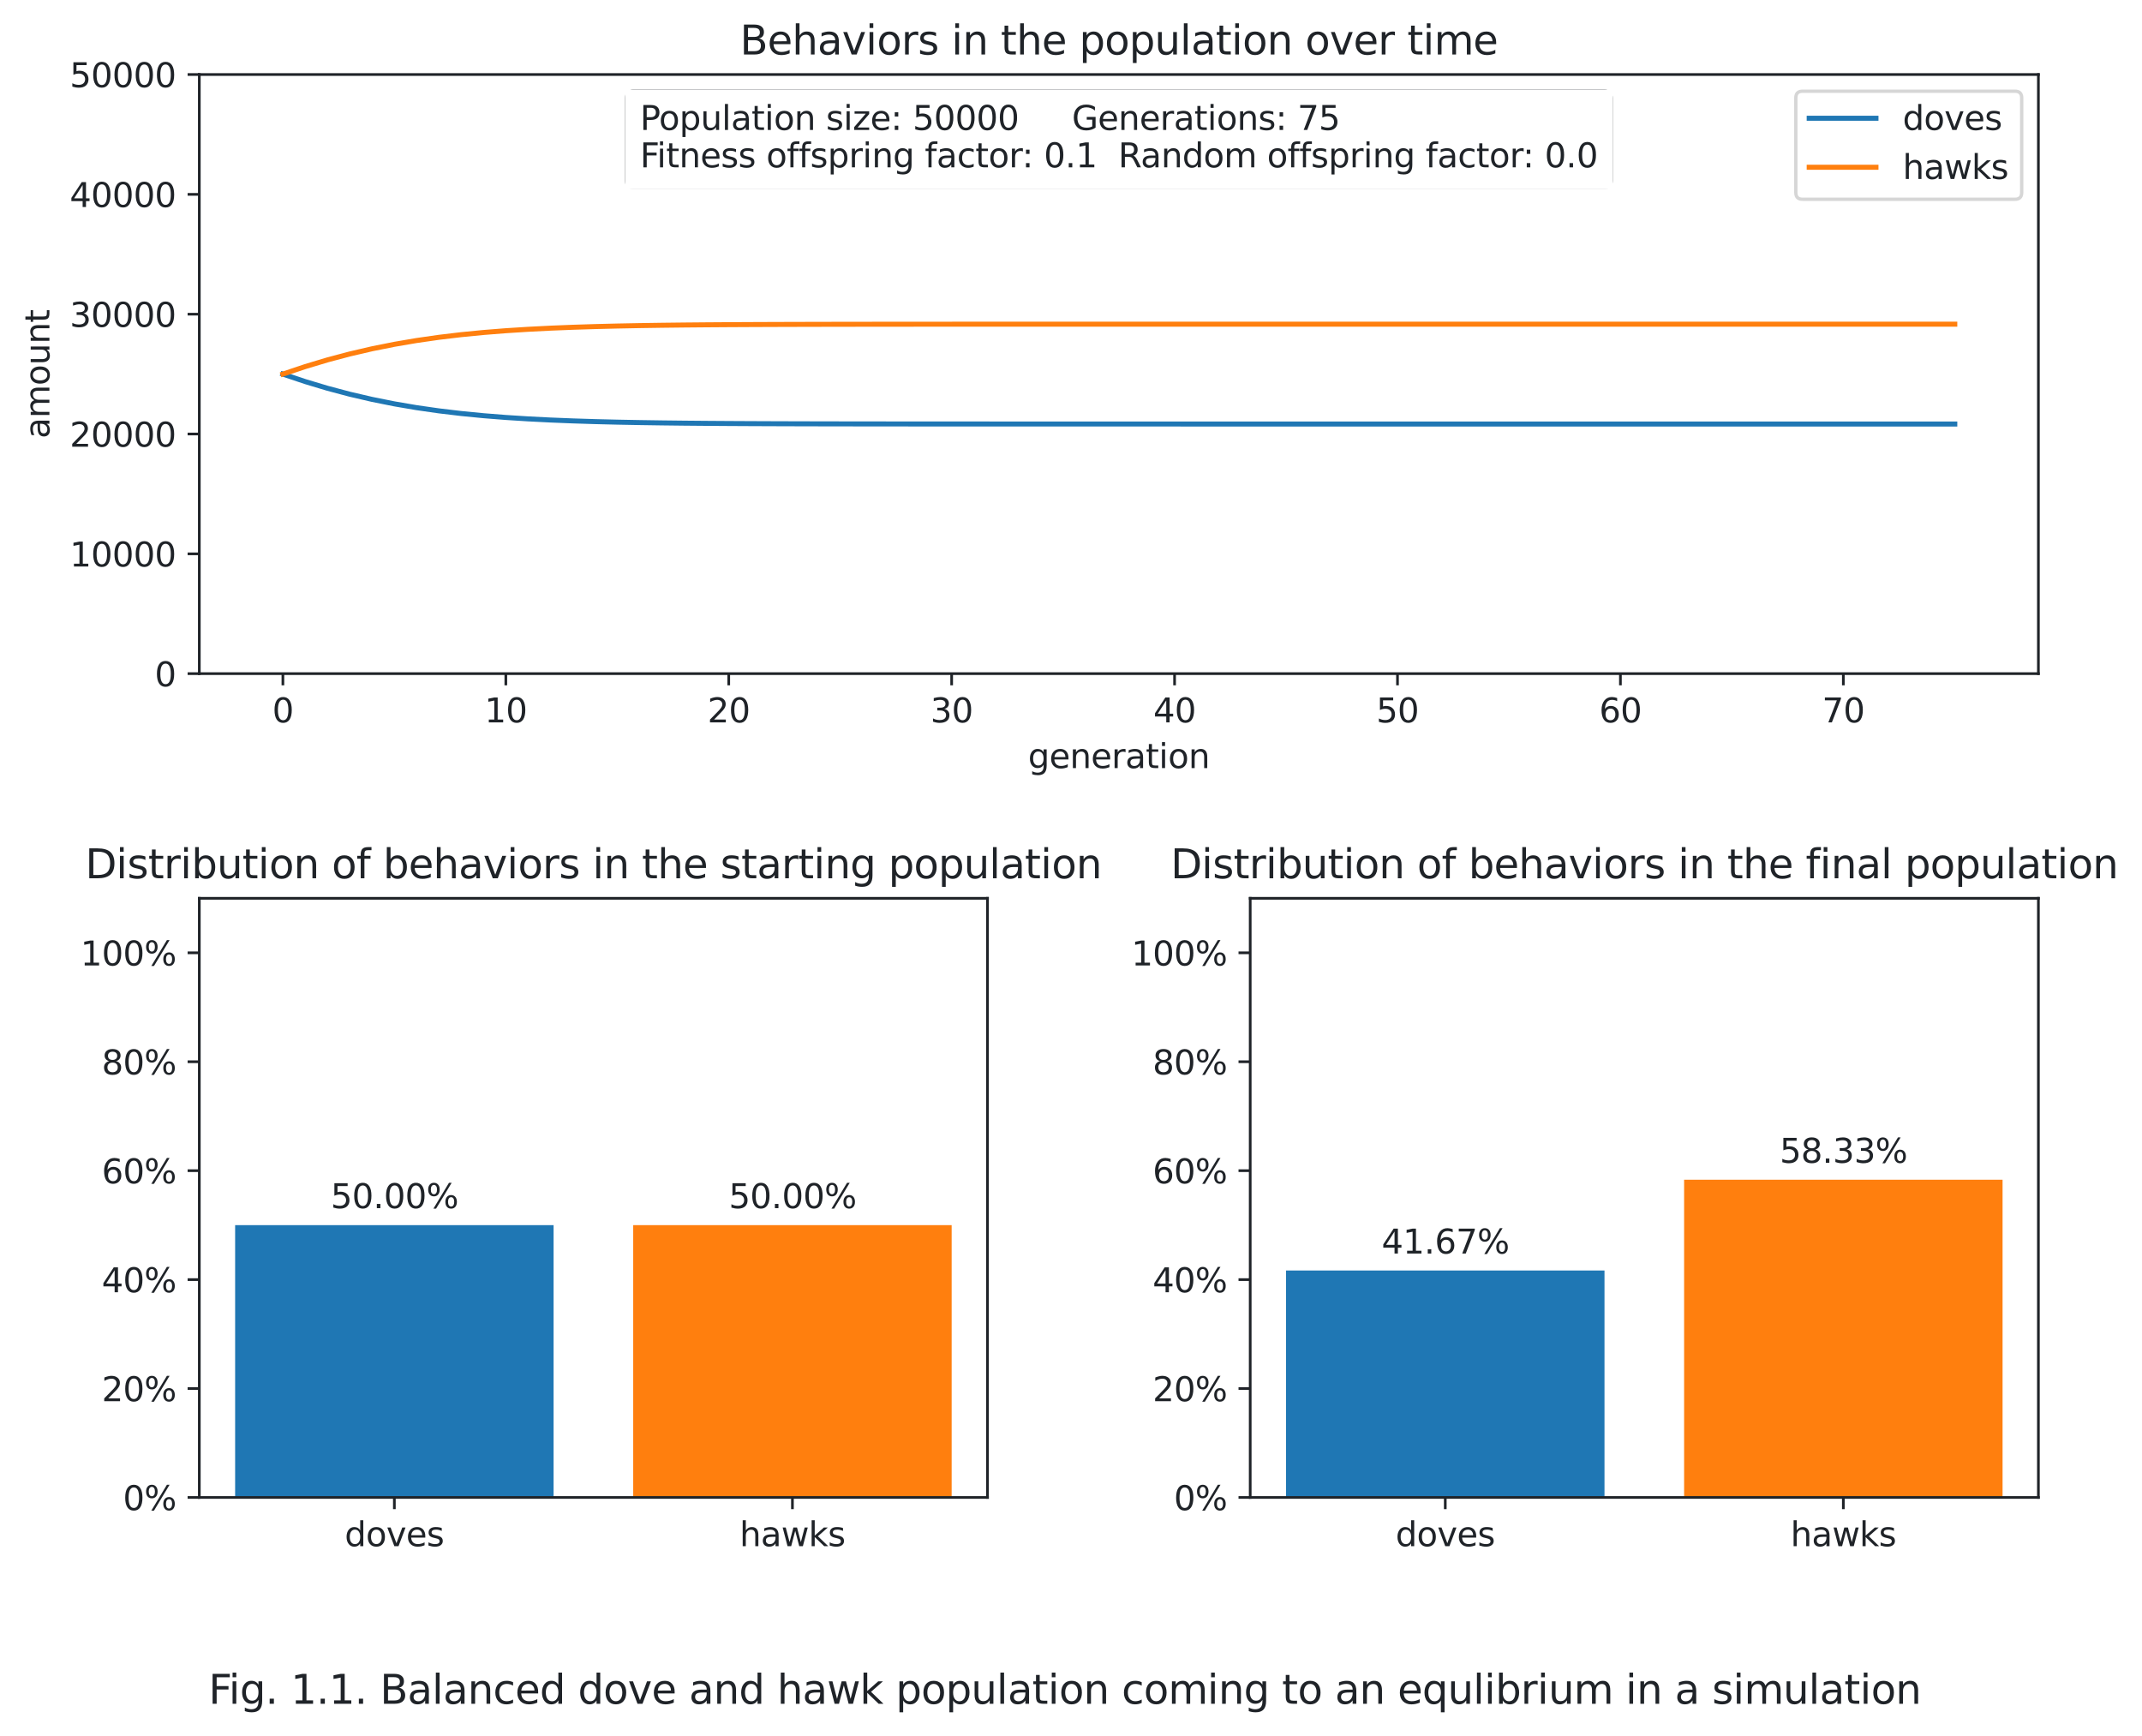 <?xml version="1.0" encoding="utf-8" standalone="no"?>
<!DOCTYPE svg PUBLIC "-//W3C//DTD SVG 1.1//EN"
  "http://www.w3.org/Graphics/SVG/1.1/DTD/svg11.dtd">
<svg height="519.932pt" version="1.1" viewBox="0 0 641.521 519.932" width="641.521pt" xmlns="http://www.w3.org/2000/svg" xmlns:xlink="http://www.w3.org/1999/xlink">

 <defs>
  <style type="text/css">*{stroke-linecap:butt;stroke-linejoin:round;}</style>
 </defs>
 <g id="figure_1">
  <g id="patch_1">
   <path d="M -0 519.932 
L 641.521 519.932 
L 641.521 0 
L -0 0 
z
" style="fill:#ffffff;"/>
  </g>
  <g id="axes_1">
   <g id="patch_2">
    <path d="M 59.691 201.742 
L 610.491 201.742 
L 610.491 22.318 
L 59.691 22.318 
z
" style="fill:#ffffff;"/>
   </g>
   <g id="matplotlib.axis_1">
    <g id="xtick_1">
     <g id="line2d_1">
      <defs>
       <path d="M 0 0 
L 0 3.5 
" id="ma8dcb14b55" style="stroke:#1f2328;stroke-width:0.8;"/>
      </defs>
      <g>
       <use style="fill:#1f2328;stroke:#1f2328;stroke-width:0.8;" x="84.727" xlink:href="#ma8dcb14b55" y="201.742"/>
      </g>
     </g>
     <g id="text_1">
      <!-- 0 -->
      <g style="fill:#1f2328;" transform="translate(81.546 216.341)scale(0.1 -0.1)">
       <defs>
        <path d="M 2034 4250 
Q 1547 4250 1301 3770 
Q 1056 3291 1056 2328 
Q 1056 1369 1301 889 
Q 1547 409 2034 409 
Q 2525 409 2770 889 
Q 3016 1369 3016 2328 
Q 3016 3291 2770 3770 
Q 2525 4250 2034 4250 
z
M 2034 4750 
Q 2819 4750 3233 4129 
Q 3647 3509 3647 2328 
Q 3647 1150 3233 529 
Q 2819 -91 2034 -91 
Q 1250 -91 836 529 
Q 422 1150 422 2328 
Q 422 3509 836 4129 
Q 1250 4750 2034 4750 
z
" id="DejaVuSans-30" transform="scale(0.016)"/>
       </defs>
       <use xlink:href="#DejaVuSans-30"/>
      </g>
     </g>
    </g>
    <g id="xtick_2">
     <g id="line2d_2">
      <g>
       <use style="fill:#1f2328;stroke:#1f2328;stroke-width:0.8;" x="151.491" xlink:href="#ma8dcb14b55" y="201.742"/>
      </g>
     </g>
     <g id="text_2">
      <!-- 10 -->
      <g style="fill:#1f2328;" transform="translate(145.128 216.341)scale(0.1 -0.1)">
       <defs>
        <path d="M 794 531 
L 1825 531 
L 1825 4091 
L 703 3866 
L 703 4441 
L 1819 4666 
L 2450 4666 
L 2450 531 
L 3481 531 
L 3481 0 
L 794 0 
L 794 531 
z
" id="DejaVuSans-31" transform="scale(0.016)"/>
       </defs>
       <use xlink:href="#DejaVuSans-31"/>
       <use x="63.623" xlink:href="#DejaVuSans-30"/>
      </g>
     </g>
    </g>
    <g id="xtick_3">
     <g id="line2d_3">
      <g>
       <use style="fill:#1f2328;stroke:#1f2328;stroke-width:0.8;" x="218.254" xlink:href="#ma8dcb14b55" y="201.742"/>
      </g>
     </g>
     <g id="text_3">
      <!-- 20 -->
      <g style="fill:#1f2328;" transform="translate(211.892 216.341)scale(0.1 -0.1)">
       <defs>
        <path d="M 1228 531 
L 3431 531 
L 3431 0 
L 469 0 
L 469 531 
Q 828 903 1448 1529 
Q 2069 2156 2228 2338 
Q 2531 2678 2651 2914 
Q 2772 3150 2772 3378 
Q 2772 3750 2511 3984 
Q 2250 4219 1831 4219 
Q 1534 4219 1204 4116 
Q 875 4013 500 3803 
L 500 4441 
Q 881 4594 1212 4672 
Q 1544 4750 1819 4750 
Q 2544 4750 2975 4387 
Q 3406 4025 3406 3419 
Q 3406 3131 3298 2873 
Q 3191 2616 2906 2266 
Q 2828 2175 2409 1742 
Q 1991 1309 1228 531 
z
" id="DejaVuSans-32" transform="scale(0.016)"/>
       </defs>
       <use xlink:href="#DejaVuSans-32"/>
       <use x="63.623" xlink:href="#DejaVuSans-30"/>
      </g>
     </g>
    </g>
    <g id="xtick_4">
     <g id="line2d_4">
      <g>
       <use style="fill:#1f2328;stroke:#1f2328;stroke-width:0.8;" x="285.018" xlink:href="#ma8dcb14b55" y="201.742"/>
      </g>
     </g>
     <g id="text_4">
      <!-- 30 -->
      <g style="fill:#1f2328;" transform="translate(278.655 216.341)scale(0.1 -0.1)">
       <defs>
        <path d="M 2597 2516 
Q 3050 2419 3304 2112 
Q 3559 1806 3559 1356 
Q 3559 666 3084 287 
Q 2609 -91 1734 -91 
Q 1441 -91 1130 -33 
Q 819 25 488 141 
L 488 750 
Q 750 597 1062 519 
Q 1375 441 1716 441 
Q 2309 441 2620 675 
Q 2931 909 2931 1356 
Q 2931 1769 2642 2001 
Q 2353 2234 1838 2234 
L 1294 2234 
L 1294 2753 
L 1863 2753 
Q 2328 2753 2575 2939 
Q 2822 3125 2822 3475 
Q 2822 3834 2567 4026 
Q 2313 4219 1838 4219 
Q 1578 4219 1281 4162 
Q 984 4106 628 3988 
L 628 4550 
Q 988 4650 1302 4700 
Q 1616 4750 1894 4750 
Q 2613 4750 3031 4423 
Q 3450 4097 3450 3541 
Q 3450 3153 3228 2886 
Q 3006 2619 2597 2516 
z
" id="DejaVuSans-33" transform="scale(0.016)"/>
       </defs>
       <use xlink:href="#DejaVuSans-33"/>
       <use x="63.623" xlink:href="#DejaVuSans-30"/>
      </g>
     </g>
    </g>
    <g id="xtick_5">
     <g id="line2d_5">
      <g>
       <use style="fill:#1f2328;stroke:#1f2328;stroke-width:0.8;" x="351.782" xlink:href="#ma8dcb14b55" y="201.742"/>
      </g>
     </g>
     <g id="text_5">
      <!-- 40 -->
      <g style="fill:#1f2328;" transform="translate(345.419 216.341)scale(0.1 -0.1)">
       <defs>
        <path d="M 2419 4116 
L 825 1625 
L 2419 1625 
L 2419 4116 
z
M 2253 4666 
L 3047 4666 
L 3047 1625 
L 3713 1625 
L 3713 1100 
L 3047 1100 
L 3047 0 
L 2419 0 
L 2419 1100 
L 313 1100 
L 313 1709 
L 2253 4666 
z
" id="DejaVuSans-34" transform="scale(0.016)"/>
       </defs>
       <use xlink:href="#DejaVuSans-34"/>
       <use x="63.623" xlink:href="#DejaVuSans-30"/>
      </g>
     </g>
    </g>
    <g id="xtick_6">
     <g id="line2d_6">
      <g>
       <use style="fill:#1f2328;stroke:#1f2328;stroke-width:0.8;" x="418.545" xlink:href="#ma8dcb14b55" y="201.742"/>
      </g>
     </g>
     <g id="text_6">
      <!-- 50 -->
      <g style="fill:#1f2328;" transform="translate(412.183 216.341)scale(0.1 -0.1)">
       <defs>
        <path d="M 691 4666 
L 3169 4666 
L 3169 4134 
L 1269 4134 
L 1269 2991 
Q 1406 3038 1543 3061 
Q 1681 3084 1819 3084 
Q 2600 3084 3056 2656 
Q 3513 2228 3513 1497 
Q 3513 744 3044 326 
Q 2575 -91 1722 -91 
Q 1428 -91 1123 -41 
Q 819 9 494 109 
L 494 744 
Q 775 591 1075 516 
Q 1375 441 1709 441 
Q 2250 441 2565 725 
Q 2881 1009 2881 1497 
Q 2881 1984 2565 2268 
Q 2250 2553 1709 2553 
Q 1456 2553 1204 2497 
Q 953 2441 691 2322 
L 691 4666 
z
" id="DejaVuSans-35" transform="scale(0.016)"/>
       </defs>
       <use xlink:href="#DejaVuSans-35"/>
       <use x="63.623" xlink:href="#DejaVuSans-30"/>
      </g>
     </g>
    </g>
    <g id="xtick_7">
     <g id="line2d_7">
      <g>
       <use style="fill:#1f2328;stroke:#1f2328;stroke-width:0.8;" x="485.309" xlink:href="#ma8dcb14b55" y="201.742"/>
      </g>
     </g>
     <g id="text_7">
      <!-- 60 -->
      <g style="fill:#1f2328;" transform="translate(478.946 216.341)scale(0.1 -0.1)">
       <defs>
        <path d="M 2113 2584 
Q 1688 2584 1439 2293 
Q 1191 2003 1191 1497 
Q 1191 994 1439 701 
Q 1688 409 2113 409 
Q 2538 409 2786 701 
Q 3034 994 3034 1497 
Q 3034 2003 2786 2293 
Q 2538 2584 2113 2584 
z
M 3366 4563 
L 3366 3988 
Q 3128 4100 2886 4159 
Q 2644 4219 2406 4219 
Q 1781 4219 1451 3797 
Q 1122 3375 1075 2522 
Q 1259 2794 1537 2939 
Q 1816 3084 2150 3084 
Q 2853 3084 3261 2657 
Q 3669 2231 3669 1497 
Q 3669 778 3244 343 
Q 2819 -91 2113 -91 
Q 1303 -91 875 529 
Q 447 1150 447 2328 
Q 447 3434 972 4092 
Q 1497 4750 2381 4750 
Q 2619 4750 2861 4703 
Q 3103 4656 3366 4563 
z
" id="DejaVuSans-36" transform="scale(0.016)"/>
       </defs>
       <use xlink:href="#DejaVuSans-36"/>
       <use x="63.623" xlink:href="#DejaVuSans-30"/>
      </g>
     </g>
    </g>
    <g id="xtick_8">
     <g id="line2d_8">
      <g>
       <use style="fill:#1f2328;stroke:#1f2328;stroke-width:0.8;" x="552.072" xlink:href="#ma8dcb14b55" y="201.742"/>
      </g>
     </g>
     <g id="text_8">
      <!-- 70 -->
      <g style="fill:#1f2328;" transform="translate(545.71 216.341)scale(0.1 -0.1)">
       <defs>
        <path d="M 525 4666 
L 3525 4666 
L 3525 4397 
L 1831 0 
L 1172 0 
L 2766 4134 
L 525 4134 
L 525 4666 
z
" id="DejaVuSans-37" transform="scale(0.016)"/>
       </defs>
       <use xlink:href="#DejaVuSans-37"/>
       <use x="63.623" xlink:href="#DejaVuSans-30"/>
      </g>
     </g>
    </g>
    <g id="text_9">
     <!-- generation -->
     <g style="fill:#1f2328;" transform="translate(307.898 230.019)scale(0.1 -0.1)">
      <defs>
       <path d="M 2906 1791 
Q 2906 2416 2648 2759 
Q 2391 3103 1925 3103 
Q 1463 3103 1205 2759 
Q 947 2416 947 1791 
Q 947 1169 1205 825 
Q 1463 481 1925 481 
Q 2391 481 2648 825 
Q 2906 1169 2906 1791 
z
M 3481 434 
Q 3481 -459 3084 -895 
Q 2688 -1331 1869 -1331 
Q 1566 -1331 1297 -1286 
Q 1028 -1241 775 -1147 
L 775 -588 
Q 1028 -725 1275 -790 
Q 1522 -856 1778 -856 
Q 2344 -856 2625 -561 
Q 2906 -266 2906 331 
L 2906 616 
Q 2728 306 2450 153 
Q 2172 0 1784 0 
Q 1141 0 747 490 
Q 353 981 353 1791 
Q 353 2603 747 3093 
Q 1141 3584 1784 3584 
Q 2172 3584 2450 3431 
Q 2728 3278 2906 2969 
L 2906 3500 
L 3481 3500 
L 3481 434 
z
" id="DejaVuSans-67" transform="scale(0.016)"/>
       <path d="M 3597 1894 
L 3597 1613 
L 953 1613 
Q 991 1019 1311 708 
Q 1631 397 2203 397 
Q 2534 397 2845 478 
Q 3156 559 3463 722 
L 3463 178 
Q 3153 47 2828 -22 
Q 2503 -91 2169 -91 
Q 1331 -91 842 396 
Q 353 884 353 1716 
Q 353 2575 817 3079 
Q 1281 3584 2069 3584 
Q 2775 3584 3186 3129 
Q 3597 2675 3597 1894 
z
M 3022 2063 
Q 3016 2534 2758 2815 
Q 2500 3097 2075 3097 
Q 1594 3097 1305 2825 
Q 1016 2553 972 2059 
L 3022 2063 
z
" id="DejaVuSans-65" transform="scale(0.016)"/>
       <path d="M 3513 2113 
L 3513 0 
L 2938 0 
L 2938 2094 
Q 2938 2591 2744 2837 
Q 2550 3084 2163 3084 
Q 1697 3084 1428 2787 
Q 1159 2491 1159 1978 
L 1159 0 
L 581 0 
L 581 3500 
L 1159 3500 
L 1159 2956 
Q 1366 3272 1645 3428 
Q 1925 3584 2291 3584 
Q 2894 3584 3203 3211 
Q 3513 2838 3513 2113 
z
" id="DejaVuSans-6e" transform="scale(0.016)"/>
       <path d="M 2631 2963 
Q 2534 3019 2420 3045 
Q 2306 3072 2169 3072 
Q 1681 3072 1420 2755 
Q 1159 2438 1159 1844 
L 1159 0 
L 581 0 
L 581 3500 
L 1159 3500 
L 1159 2956 
Q 1341 3275 1631 3429 
Q 1922 3584 2338 3584 
Q 2397 3584 2469 3576 
Q 2541 3569 2628 3553 
L 2631 2963 
z
" id="DejaVuSans-72" transform="scale(0.016)"/>
       <path d="M 2194 1759 
Q 1497 1759 1228 1600 
Q 959 1441 959 1056 
Q 959 750 1161 570 
Q 1363 391 1709 391 
Q 2188 391 2477 730 
Q 2766 1069 2766 1631 
L 2766 1759 
L 2194 1759 
z
M 3341 1997 
L 3341 0 
L 2766 0 
L 2766 531 
Q 2569 213 2275 61 
Q 1981 -91 1556 -91 
Q 1019 -91 701 211 
Q 384 513 384 1019 
Q 384 1609 779 1909 
Q 1175 2209 1959 2209 
L 2766 2209 
L 2766 2266 
Q 2766 2663 2505 2880 
Q 2244 3097 1772 3097 
Q 1472 3097 1187 3025 
Q 903 2953 641 2809 
L 641 3341 
Q 956 3463 1253 3523 
Q 1550 3584 1831 3584 
Q 2591 3584 2966 3190 
Q 3341 2797 3341 1997 
z
" id="DejaVuSans-61" transform="scale(0.016)"/>
       <path d="M 1172 4494 
L 1172 3500 
L 2356 3500 
L 2356 3053 
L 1172 3053 
L 1172 1153 
Q 1172 725 1289 603 
Q 1406 481 1766 481 
L 2356 481 
L 2356 0 
L 1766 0 
Q 1100 0 847 248 
Q 594 497 594 1153 
L 594 3053 
L 172 3053 
L 172 3500 
L 594 3500 
L 594 4494 
L 1172 4494 
z
" id="DejaVuSans-74" transform="scale(0.016)"/>
       <path d="M 603 3500 
L 1178 3500 
L 1178 0 
L 603 0 
L 603 3500 
z
M 603 4863 
L 1178 4863 
L 1178 4134 
L 603 4134 
L 603 4863 
z
" id="DejaVuSans-69" transform="scale(0.016)"/>
       <path d="M 1959 3097 
Q 1497 3097 1228 2736 
Q 959 2375 959 1747 
Q 959 1119 1226 758 
Q 1494 397 1959 397 
Q 2419 397 2687 759 
Q 2956 1122 2956 1747 
Q 2956 2369 2687 2733 
Q 2419 3097 1959 3097 
z
M 1959 3584 
Q 2709 3584 3137 3096 
Q 3566 2609 3566 1747 
Q 3566 888 3137 398 
Q 2709 -91 1959 -91 
Q 1206 -91 779 398 
Q 353 888 353 1747 
Q 353 2609 779 3096 
Q 1206 3584 1959 3584 
z
" id="DejaVuSans-6f" transform="scale(0.016)"/>
      </defs>
      <use xlink:href="#DejaVuSans-67"/>
      <use x="63.477" xlink:href="#DejaVuSans-65"/>
      <use x="125" xlink:href="#DejaVuSans-6e"/>
      <use x="188.379" xlink:href="#DejaVuSans-65"/>
      <use x="249.902" xlink:href="#DejaVuSans-72"/>
      <use x="291.016" xlink:href="#DejaVuSans-61"/>
      <use x="352.295" xlink:href="#DejaVuSans-74"/>
      <use x="391.504" xlink:href="#DejaVuSans-69"/>
      <use x="419.287" xlink:href="#DejaVuSans-6f"/>
      <use x="480.469" xlink:href="#DejaVuSans-6e"/>
     </g>
    </g>
   </g>
   <g id="matplotlib.axis_2">
    <g id="ytick_1">
     <g id="line2d_9">
      <defs>
       <path d="M 0 0 
L -3.5 0 
" id="mf9eb6e117d" style="stroke:#1f2328;stroke-width:0.8;"/>
      </defs>
      <g>
       <use style="fill:#1f2328;stroke:#1f2328;stroke-width:0.8;" x="59.691" xlink:href="#mf9eb6e117d" y="201.742"/>
      </g>
     </g>
     <g id="text_10">
      <!-- 0 -->
      <g style="fill:#1f2328;" transform="translate(46.328 205.541)scale(0.1 -0.1)">
       <use xlink:href="#DejaVuSans-30"/>
      </g>
     </g>
    </g>
    <g id="ytick_2">
     <g id="line2d_10">
      <g>
       <use style="fill:#1f2328;stroke:#1f2328;stroke-width:0.8;" x="59.691" xlink:href="#mf9eb6e117d" y="165.857"/>
      </g>
     </g>
     <g id="text_11">
      <!-- 10000 -->
      <g style="fill:#1f2328;" transform="translate(20.878 169.657)scale(0.1 -0.1)">
       <use xlink:href="#DejaVuSans-31"/>
       <use x="63.623" xlink:href="#DejaVuSans-30"/>
       <use x="127.246" xlink:href="#DejaVuSans-30"/>
       <use x="190.869" xlink:href="#DejaVuSans-30"/>
       <use x="254.492" xlink:href="#DejaVuSans-30"/>
      </g>
     </g>
    </g>
    <g id="ytick_3">
     <g id="line2d_11">
      <g>
       <use style="fill:#1f2328;stroke:#1f2328;stroke-width:0.8;" x="59.691" xlink:href="#mf9eb6e117d" y="129.973"/>
      </g>
     </g>
     <g id="text_12">
      <!-- 20000 -->
      <g style="fill:#1f2328;" transform="translate(20.878 133.772)scale(0.1 -0.1)">
       <use xlink:href="#DejaVuSans-32"/>
       <use x="63.623" xlink:href="#DejaVuSans-30"/>
       <use x="127.246" xlink:href="#DejaVuSans-30"/>
       <use x="190.869" xlink:href="#DejaVuSans-30"/>
       <use x="254.492" xlink:href="#DejaVuSans-30"/>
      </g>
     </g>
    </g>
    <g id="ytick_4">
     <g id="line2d_12">
      <g>
       <use style="fill:#1f2328;stroke:#1f2328;stroke-width:0.8;" x="59.691" xlink:href="#mf9eb6e117d" y="94.088"/>
      </g>
     </g>
     <g id="text_13">
      <!-- 30000 -->
      <g style="fill:#1f2328;" transform="translate(20.878 97.887)scale(0.1 -0.1)">
       <use xlink:href="#DejaVuSans-33"/>
       <use x="63.623" xlink:href="#DejaVuSans-30"/>
       <use x="127.246" xlink:href="#DejaVuSans-30"/>
       <use x="190.869" xlink:href="#DejaVuSans-30"/>
       <use x="254.492" xlink:href="#DejaVuSans-30"/>
      </g>
     </g>
    </g>
    <g id="ytick_5">
     <g id="line2d_13">
      <g>
       <use style="fill:#1f2328;stroke:#1f2328;stroke-width:0.8;" x="59.691" xlink:href="#mf9eb6e117d" y="58.203"/>
      </g>
     </g>
     <g id="text_14">
      <!-- 40000 -->
      <g style="fill:#1f2328;" transform="translate(20.878 62.002)scale(0.1 -0.1)">
       <use xlink:href="#DejaVuSans-34"/>
       <use x="63.623" xlink:href="#DejaVuSans-30"/>
       <use x="127.246" xlink:href="#DejaVuSans-30"/>
       <use x="190.869" xlink:href="#DejaVuSans-30"/>
       <use x="254.492" xlink:href="#DejaVuSans-30"/>
      </g>
     </g>
    </g>
    <g id="ytick_6">
     <g id="line2d_14">
      <g>
       <use style="fill:#1f2328;stroke:#1f2328;stroke-width:0.8;" x="59.691" xlink:href="#mf9eb6e117d" y="22.318"/>
      </g>
     </g>
     <g id="text_15">
      <!-- 50000 -->
      <g style="fill:#1f2328;" transform="translate(20.878 26.117)scale(0.1 -0.1)">
       <use xlink:href="#DejaVuSans-35"/>
       <use x="63.623" xlink:href="#DejaVuSans-30"/>
       <use x="127.246" xlink:href="#DejaVuSans-30"/>
       <use x="190.869" xlink:href="#DejaVuSans-30"/>
       <use x="254.492" xlink:href="#DejaVuSans-30"/>
      </g>
     </g>
    </g>
    <g id="text_16">
     <!-- amount -->
     <g style="fill:#1f2328;" transform="translate(14.798 131.322)rotate(-90)scale(0.1 -0.1)">
      <defs>
       <path d="M 3328 2828 
Q 3544 3216 3844 3400 
Q 4144 3584 4550 3584 
Q 5097 3584 5394 3201 
Q 5691 2819 5691 2113 
L 5691 0 
L 5113 0 
L 5113 2094 
Q 5113 2597 4934 2840 
Q 4756 3084 4391 3084 
Q 3944 3084 3684 2787 
Q 3425 2491 3425 1978 
L 3425 0 
L 2847 0 
L 2847 2094 
Q 2847 2600 2669 2842 
Q 2491 3084 2119 3084 
Q 1678 3084 1418 2786 
Q 1159 2488 1159 1978 
L 1159 0 
L 581 0 
L 581 3500 
L 1159 3500 
L 1159 2956 
Q 1356 3278 1631 3431 
Q 1906 3584 2284 3584 
Q 2666 3584 2933 3390 
Q 3200 3197 3328 2828 
z
" id="DejaVuSans-6d" transform="scale(0.016)"/>
       <path d="M 544 1381 
L 544 3500 
L 1119 3500 
L 1119 1403 
Q 1119 906 1312 657 
Q 1506 409 1894 409 
Q 2359 409 2629 706 
Q 2900 1003 2900 1516 
L 2900 3500 
L 3475 3500 
L 3475 0 
L 2900 0 
L 2900 538 
Q 2691 219 2414 64 
Q 2138 -91 1772 -91 
Q 1169 -91 856 284 
Q 544 659 544 1381 
z
M 1991 3584 
L 1991 3584 
z
" id="DejaVuSans-75" transform="scale(0.016)"/>
      </defs>
      <use xlink:href="#DejaVuSans-61"/>
      <use x="61.279" xlink:href="#DejaVuSans-6d"/>
      <use x="158.691" xlink:href="#DejaVuSans-6f"/>
      <use x="219.873" xlink:href="#DejaVuSans-75"/>
      <use x="283.252" xlink:href="#DejaVuSans-6e"/>
      <use x="346.631" xlink:href="#DejaVuSans-74"/>
     </g>
    </g>
   </g>
   <g id="line2d_15">
    <path clip-path="url(#p03b91c1efa)" d="M 84.727 112.03 
L 91.403 114.273 
L 98.08 116.28 
L 104.756 118.056 
L 111.432 119.608 
L 118.109 120.947 
L 124.785 122.087 
L 131.462 123.045 
L 138.138 123.839 
L 144.814 124.491 
L 151.491 125.02 
L 158.167 125.444 
L 164.843 125.782 
L 171.52 126.049 
L 178.196 126.259 
L 184.872 126.423 
L 191.549 126.55 
L 198.225 126.649 
L 204.902 126.726 
L 211.578 126.785 
L 218.254 126.831 
L 224.931 126.866 
L 231.607 126.893 
L 238.283 126.914 
L 244.96 126.93 
L 251.636 126.942 
L 258.312 126.951 
L 264.989 126.958 
L 271.665 126.964 
L 278.342 126.968 
L 285.018 126.971 
L 291.694 126.974 
L 298.371 126.976 
L 305.047 126.977 
L 311.723 126.978 
L 318.4 126.979 
L 325.076 126.98 
L 331.752 126.98 
L 338.429 126.981 
L 345.105 126.981 
L 351.782 126.981 
L 358.458 126.982 
L 365.134 126.982 
L 371.811 126.982 
L 378.487 126.982 
L 385.163 126.982 
L 391.84 126.982 
L 398.516 126.982 
L 405.192 126.982 
L 411.869 126.982 
L 418.545 126.982 
L 425.222 126.982 
L 431.898 126.982 
L 438.574 126.982 
L 445.251 126.982 
L 451.927 126.982 
L 458.603 126.982 
L 465.28 126.982 
L 471.956 126.982 
L 478.632 126.982 
L 485.309 126.982 
L 491.985 126.982 
L 498.662 126.982 
L 505.338 126.982 
L 512.014 126.982 
L 518.691 126.982 
L 525.367 126.982 
L 532.043 126.982 
L 538.72 126.982 
L 545.396 126.982 
L 552.072 126.982 
L 558.749 126.982 
L 565.425 126.982 
L 572.102 126.982 
L 578.778 126.982 
L 585.454 126.982 
" style="fill:none;stroke:#1f77b4;stroke-linecap:square;stroke-width:1.5;"/>
   </g>
   <g id="line2d_16">
    <path clip-path="url(#p03b91c1efa)" d="M 84.727 112.03 
L 91.403 109.787 
L 98.08 107.78 
L 104.756 106.004 
L 111.432 104.452 
L 118.109 103.113 
L 124.785 101.974 
L 131.462 101.016 
L 138.138 100.221 
L 144.814 99.569 
L 151.491 99.04 
L 158.167 98.616 
L 164.843 98.278 
L 171.52 98.011 
L 178.196 97.801 
L 184.872 97.637 
L 191.549 97.51 
L 198.225 97.411 
L 204.902 97.334 
L 211.578 97.275 
L 218.254 97.229 
L 224.931 97.194 
L 231.607 97.167 
L 238.283 97.147 
L 244.96 97.131 
L 251.636 97.118 
L 258.312 97.109 
L 264.989 97.102 
L 271.665 97.096 
L 278.342 97.092 
L 285.018 97.089 
L 291.694 97.086 
L 298.371 97.084 
L 305.047 97.083 
L 311.723 97.082 
L 318.4 97.081 
L 325.076 97.08 
L 331.752 97.08 
L 338.429 97.079 
L 345.105 97.079 
L 351.782 97.079 
L 358.458 97.079 
L 365.134 97.079 
L 371.811 97.078 
L 378.487 97.078 
L 385.163 97.078 
L 391.84 97.078 
L 398.516 97.078 
L 405.192 97.078 
L 411.869 97.078 
L 418.545 97.078 
L 425.222 97.078 
L 431.898 97.078 
L 438.574 97.078 
L 445.251 97.078 
L 451.927 97.078 
L 458.603 97.078 
L 465.28 97.078 
L 471.956 97.078 
L 478.632 97.078 
L 485.309 97.078 
L 491.985 97.078 
L 498.662 97.078 
L 505.338 97.078 
L 512.014 97.078 
L 518.691 97.078 
L 525.367 97.078 
L 532.043 97.078 
L 538.72 97.078 
L 545.396 97.078 
L 552.072 97.078 
L 558.749 97.078 
L 565.425 97.078 
L 572.102 97.078 
L 578.778 97.078 
L 585.454 97.078 
" style="fill:none;stroke:#ff7f0e;stroke-linecap:square;stroke-width:1.5;"/>
   </g>
   <g id="patch_3">
    <path d="M 59.691 201.742 
L 59.691 22.318 
" style="fill:none;stroke:#1f2328;stroke-linecap:square;stroke-linejoin:miter;stroke-width:0.8;"/>
   </g>
   <g id="patch_4">
    <path d="M 610.491 201.742 
L 610.491 22.318 
" style="fill:none;stroke:#1f2328;stroke-linecap:square;stroke-linejoin:miter;stroke-width:0.8;"/>
   </g>
   <g id="patch_5">
    <path d="M 59.691 201.742 
L 610.491 201.742 
" style="fill:none;stroke:#1f2328;stroke-linecap:square;stroke-linejoin:miter;stroke-width:0.8;"/>
   </g>
   <g id="patch_6">
    <path d="M 59.691 22.318 
L 610.491 22.318 
" style="fill:none;stroke:#1f2328;stroke-linecap:square;stroke-linejoin:miter;stroke-width:0.8;"/>
   </g>
   <g id="text_17">
    <!-- Behaviors in the population over time -->
    <g style="fill:#1f2328;" transform="translate(221.606 16.318)scale(0.12 -0.12)">
     <defs>
      <path d="M 1259 2228 
L 1259 519 
L 2272 519 
Q 2781 519 3026 730 
Q 3272 941 3272 1375 
Q 3272 1813 3026 2020 
Q 2781 2228 2272 2228 
L 1259 2228 
z
M 1259 4147 
L 1259 2741 
L 2194 2741 
Q 2656 2741 2882 2914 
Q 3109 3088 3109 3444 
Q 3109 3797 2882 3972 
Q 2656 4147 2194 4147 
L 1259 4147 
z
M 628 4666 
L 2241 4666 
Q 2963 4666 3353 4366 
Q 3744 4066 3744 3513 
Q 3744 3084 3544 2831 
Q 3344 2578 2956 2516 
Q 3422 2416 3680 2098 
Q 3938 1781 3938 1306 
Q 3938 681 3513 340 
Q 3088 0 2303 0 
L 628 0 
L 628 4666 
z
" id="DejaVuSans-42" transform="scale(0.016)"/>
      <path d="M 3513 2113 
L 3513 0 
L 2938 0 
L 2938 2094 
Q 2938 2591 2744 2837 
Q 2550 3084 2163 3084 
Q 1697 3084 1428 2787 
Q 1159 2491 1159 1978 
L 1159 0 
L 581 0 
L 581 4863 
L 1159 4863 
L 1159 2956 
Q 1366 3272 1645 3428 
Q 1925 3584 2291 3584 
Q 2894 3584 3203 3211 
Q 3513 2838 3513 2113 
z
" id="DejaVuSans-68" transform="scale(0.016)"/>
      <path d="M 191 3500 
L 800 3500 
L 1894 563 
L 2988 3500 
L 3597 3500 
L 2284 0 
L 1503 0 
L 191 3500 
z
" id="DejaVuSans-76" transform="scale(0.016)"/>
      <path d="M 2834 3397 
L 2834 2853 
Q 2591 2978 2328 3040 
Q 2066 3103 1784 3103 
Q 1356 3103 1142 2972 
Q 928 2841 928 2578 
Q 928 2378 1081 2264 
Q 1234 2150 1697 2047 
L 1894 2003 
Q 2506 1872 2764 1633 
Q 3022 1394 3022 966 
Q 3022 478 2636 193 
Q 2250 -91 1575 -91 
Q 1294 -91 989 -36 
Q 684 19 347 128 
L 347 722 
Q 666 556 975 473 
Q 1284 391 1588 391 
Q 1994 391 2212 530 
Q 2431 669 2431 922 
Q 2431 1156 2273 1281 
Q 2116 1406 1581 1522 
L 1381 1569 
Q 847 1681 609 1914 
Q 372 2147 372 2553 
Q 372 3047 722 3315 
Q 1072 3584 1716 3584 
Q 2034 3584 2315 3537 
Q 2597 3491 2834 3397 
z
" id="DejaVuSans-73" transform="scale(0.016)"/>
      <path id="DejaVuSans-20" transform="scale(0.016)"/>
      <path d="M 1159 525 
L 1159 -1331 
L 581 -1331 
L 581 3500 
L 1159 3500 
L 1159 2969 
Q 1341 3281 1617 3432 
Q 1894 3584 2278 3584 
Q 2916 3584 3314 3078 
Q 3713 2572 3713 1747 
Q 3713 922 3314 415 
Q 2916 -91 2278 -91 
Q 1894 -91 1617 61 
Q 1341 213 1159 525 
z
M 3116 1747 
Q 3116 2381 2855 2742 
Q 2594 3103 2138 3103 
Q 1681 3103 1420 2742 
Q 1159 2381 1159 1747 
Q 1159 1113 1420 752 
Q 1681 391 2138 391 
Q 2594 391 2855 752 
Q 3116 1113 3116 1747 
z
" id="DejaVuSans-70" transform="scale(0.016)"/>
      <path d="M 603 4863 
L 1178 4863 
L 1178 0 
L 603 0 
L 603 4863 
z
" id="DejaVuSans-6c" transform="scale(0.016)"/>
     </defs>
     <use xlink:href="#DejaVuSans-42"/>
     <use x="68.604" xlink:href="#DejaVuSans-65"/>
     <use x="130.127" xlink:href="#DejaVuSans-68"/>
     <use x="193.506" xlink:href="#DejaVuSans-61"/>
     <use x="254.785" xlink:href="#DejaVuSans-76"/>
     <use x="313.965" xlink:href="#DejaVuSans-69"/>
     <use x="341.748" xlink:href="#DejaVuSans-6f"/>
     <use x="402.93" xlink:href="#DejaVuSans-72"/>
     <use x="444.043" xlink:href="#DejaVuSans-73"/>
     <use x="496.143" xlink:href="#DejaVuSans-20"/>
     <use x="527.93" xlink:href="#DejaVuSans-69"/>
     <use x="555.713" xlink:href="#DejaVuSans-6e"/>
     <use x="619.092" xlink:href="#DejaVuSans-20"/>
     <use x="650.879" xlink:href="#DejaVuSans-74"/>
     <use x="690.088" xlink:href="#DejaVuSans-68"/>
     <use x="753.467" xlink:href="#DejaVuSans-65"/>
     <use x="814.99" xlink:href="#DejaVuSans-20"/>
     <use x="846.777" xlink:href="#DejaVuSans-70"/>
     <use x="910.254" xlink:href="#DejaVuSans-6f"/>
     <use x="971.436" xlink:href="#DejaVuSans-70"/>
     <use x="1034.912" xlink:href="#DejaVuSans-75"/>
     <use x="1098.291" xlink:href="#DejaVuSans-6c"/>
     <use x="1126.074" xlink:href="#DejaVuSans-61"/>
     <use x="1187.354" xlink:href="#DejaVuSans-74"/>
     <use x="1226.562" xlink:href="#DejaVuSans-69"/>
     <use x="1254.346" xlink:href="#DejaVuSans-6f"/>
     <use x="1315.527" xlink:href="#DejaVuSans-6e"/>
     <use x="1378.906" xlink:href="#DejaVuSans-20"/>
     <use x="1410.693" xlink:href="#DejaVuSans-6f"/>
     <use x="1471.875" xlink:href="#DejaVuSans-76"/>
     <use x="1531.055" xlink:href="#DejaVuSans-65"/>
     <use x="1592.578" xlink:href="#DejaVuSans-72"/>
     <use x="1633.691" xlink:href="#DejaVuSans-20"/>
     <use x="1665.479" xlink:href="#DejaVuSans-74"/>
     <use x="1704.688" xlink:href="#DejaVuSans-69"/>
     <use x="1732.471" xlink:href="#DejaVuSans-6d"/>
     <use x="1829.883" xlink:href="#DejaVuSans-65"/>
    </g>
   </g>
   <g id="patch_7">
    <path d="M 189.677 56.194 
L 480.505 56.194 
Q 482.505 56.194 482.505 54.194 
L 482.505 29.318 
Q 482.505 27.318 480.505 27.318 
L 189.677 27.318 
Q 187.677 27.318 187.677 29.318 
L 187.677 54.194 
Q 187.677 56.194 189.677 56.194 
z
" style="fill:#ffffff;stroke:#1f2328;stroke-linejoin:miter;"/>
   </g>
   <g id="text_18">
    <g id="patch_8">
     <path d="M 187.677 56.194 
L 482.505 56.194 
L 482.505 27.318 
L 187.677 27.318 
z
" style="fill:#ffffff;stroke:#ffffff;stroke-linejoin:miter;"/>
    </g>
    <!-- Population size: 50000     Generations: 75 -->
    <g style="fill:#1f2328;" transform="translate(191.677 38.917)scale(0.1 -0.1)">
     <defs>
      <path d="M 1259 4147 
L 1259 2394 
L 2053 2394 
Q 2494 2394 2734 2622 
Q 2975 2850 2975 3272 
Q 2975 3691 2734 3919 
Q 2494 4147 2053 4147 
L 1259 4147 
z
M 628 4666 
L 2053 4666 
Q 2838 4666 3239 4311 
Q 3641 3956 3641 3272 
Q 3641 2581 3239 2228 
Q 2838 1875 2053 1875 
L 1259 1875 
L 1259 0 
L 628 0 
L 628 4666 
z
" id="DejaVuSans-50" transform="scale(0.016)"/>
      <path d="M 353 3500 
L 3084 3500 
L 3084 2975 
L 922 459 
L 3084 459 
L 3084 0 
L 275 0 
L 275 525 
L 2438 3041 
L 353 3041 
L 353 3500 
z
" id="DejaVuSans-7a" transform="scale(0.016)"/>
      <path d="M 750 794 
L 1409 794 
L 1409 0 
L 750 0 
L 750 794 
z
M 750 3309 
L 1409 3309 
L 1409 2516 
L 750 2516 
L 750 3309 
z
" id="DejaVuSans-3a" transform="scale(0.016)"/>
      <path d="M 3809 666 
L 3809 1919 
L 2778 1919 
L 2778 2438 
L 4434 2438 
L 4434 434 
Q 4069 175 3628 42 
Q 3188 -91 2688 -91 
Q 1594 -91 976 548 
Q 359 1188 359 2328 
Q 359 3472 976 4111 
Q 1594 4750 2688 4750 
Q 3144 4750 3555 4637 
Q 3966 4525 4313 4306 
L 4313 3634 
Q 3963 3931 3569 4081 
Q 3175 4231 2741 4231 
Q 1884 4231 1454 3753 
Q 1025 3275 1025 2328 
Q 1025 1384 1454 906 
Q 1884 428 2741 428 
Q 3075 428 3337 486 
Q 3600 544 3809 666 
z
" id="DejaVuSans-47" transform="scale(0.016)"/>
     </defs>
     <use xlink:href="#DejaVuSans-50"/>
     <use x="56.678" xlink:href="#DejaVuSans-6f"/>
     <use x="117.859" xlink:href="#DejaVuSans-70"/>
     <use x="181.336" xlink:href="#DejaVuSans-75"/>
     <use x="244.715" xlink:href="#DejaVuSans-6c"/>
     <use x="272.498" xlink:href="#DejaVuSans-61"/>
     <use x="333.777" xlink:href="#DejaVuSans-74"/>
     <use x="372.986" xlink:href="#DejaVuSans-69"/>
     <use x="400.77" xlink:href="#DejaVuSans-6f"/>
     <use x="461.951" xlink:href="#DejaVuSans-6e"/>
     <use x="525.33" xlink:href="#DejaVuSans-20"/>
     <use x="557.117" xlink:href="#DejaVuSans-73"/>
     <use x="609.217" xlink:href="#DejaVuSans-69"/>
     <use x="637" xlink:href="#DejaVuSans-7a"/>
     <use x="689.49" xlink:href="#DejaVuSans-65"/>
     <use x="751.014" xlink:href="#DejaVuSans-3a"/>
     <use x="784.705" xlink:href="#DejaVuSans-20"/>
     <use x="816.492" xlink:href="#DejaVuSans-35"/>
     <use x="880.115" xlink:href="#DejaVuSans-30"/>
     <use x="943.738" xlink:href="#DejaVuSans-30"/>
     <use x="1007.361" xlink:href="#DejaVuSans-30"/>
     <use x="1070.984" xlink:href="#DejaVuSans-30"/>
     <use x="1134.607" xlink:href="#DejaVuSans-20"/>
     <use x="1166.395" xlink:href="#DejaVuSans-20"/>
     <use x="1198.182" xlink:href="#DejaVuSans-20"/>
     <use x="1229.969" xlink:href="#DejaVuSans-20"/>
     <use x="1261.756" xlink:href="#DejaVuSans-20"/>
     <use x="1293.543" xlink:href="#DejaVuSans-47"/>
     <use x="1371.033" xlink:href="#DejaVuSans-65"/>
     <use x="1432.557" xlink:href="#DejaVuSans-6e"/>
     <use x="1495.936" xlink:href="#DejaVuSans-65"/>
     <use x="1557.459" xlink:href="#DejaVuSans-72"/>
     <use x="1598.572" xlink:href="#DejaVuSans-61"/>
     <use x="1659.852" xlink:href="#DejaVuSans-74"/>
     <use x="1699.061" xlink:href="#DejaVuSans-69"/>
     <use x="1726.844" xlink:href="#DejaVuSans-6f"/>
     <use x="1788.025" xlink:href="#DejaVuSans-6e"/>
     <use x="1851.404" xlink:href="#DejaVuSans-73"/>
     <use x="1903.504" xlink:href="#DejaVuSans-3a"/>
     <use x="1937.195" xlink:href="#DejaVuSans-20"/>
     <use x="1968.982" xlink:href="#DejaVuSans-37"/>
     <use x="2032.605" xlink:href="#DejaVuSans-35"/>
    </g>
    <!-- Fitness offspring factor: 0.1  Random offspring factor: 0.0 -->
    <g style="fill:#1f2328;" transform="translate(191.677 50.114)scale(0.1 -0.1)">
     <defs>
      <path d="M 628 4666 
L 3309 4666 
L 3309 4134 
L 1259 4134 
L 1259 2759 
L 3109 2759 
L 3109 2228 
L 1259 2228 
L 1259 0 
L 628 0 
L 628 4666 
z
" id="DejaVuSans-46" transform="scale(0.016)"/>
      <path d="M 2375 4863 
L 2375 4384 
L 1825 4384 
Q 1516 4384 1395 4259 
Q 1275 4134 1275 3809 
L 1275 3500 
L 2222 3500 
L 2222 3053 
L 1275 3053 
L 1275 0 
L 697 0 
L 697 3053 
L 147 3053 
L 147 3500 
L 697 3500 
L 697 3744 
Q 697 4328 969 4595 
Q 1241 4863 1831 4863 
L 2375 4863 
z
" id="DejaVuSans-66" transform="scale(0.016)"/>
      <path d="M 3122 3366 
L 3122 2828 
Q 2878 2963 2633 3030 
Q 2388 3097 2138 3097 
Q 1578 3097 1268 2742 
Q 959 2388 959 1747 
Q 959 1106 1268 751 
Q 1578 397 2138 397 
Q 2388 397 2633 464 
Q 2878 531 3122 666 
L 3122 134 
Q 2881 22 2623 -34 
Q 2366 -91 2075 -91 
Q 1284 -91 818 406 
Q 353 903 353 1747 
Q 353 2603 823 3093 
Q 1294 3584 2113 3584 
Q 2378 3584 2631 3529 
Q 2884 3475 3122 3366 
z
" id="DejaVuSans-63" transform="scale(0.016)"/>
      <path d="M 684 794 
L 1344 794 
L 1344 0 
L 684 0 
L 684 794 
z
" id="DejaVuSans-2e" transform="scale(0.016)"/>
      <path d="M 2841 2188 
Q 3044 2119 3236 1894 
Q 3428 1669 3622 1275 
L 4263 0 
L 3584 0 
L 2988 1197 
Q 2756 1666 2539 1819 
Q 2322 1972 1947 1972 
L 1259 1972 
L 1259 0 
L 628 0 
L 628 4666 
L 2053 4666 
Q 2853 4666 3247 4331 
Q 3641 3997 3641 3322 
Q 3641 2881 3436 2590 
Q 3231 2300 2841 2188 
z
M 1259 4147 
L 1259 2491 
L 2053 2491 
Q 2509 2491 2742 2702 
Q 2975 2913 2975 3322 
Q 2975 3731 2742 3939 
Q 2509 4147 2053 4147 
L 1259 4147 
z
" id="DejaVuSans-52" transform="scale(0.016)"/>
      <path d="M 2906 2969 
L 2906 4863 
L 3481 4863 
L 3481 0 
L 2906 0 
L 2906 525 
Q 2725 213 2448 61 
Q 2172 -91 1784 -91 
Q 1150 -91 751 415 
Q 353 922 353 1747 
Q 353 2572 751 3078 
Q 1150 3584 1784 3584 
Q 2172 3584 2448 3432 
Q 2725 3281 2906 2969 
z
M 947 1747 
Q 947 1113 1208 752 
Q 1469 391 1925 391 
Q 2381 391 2643 752 
Q 2906 1113 2906 1747 
Q 2906 2381 2643 2742 
Q 2381 3103 1925 3103 
Q 1469 3103 1208 2742 
Q 947 2381 947 1747 
z
" id="DejaVuSans-64" transform="scale(0.016)"/>
     </defs>
     <use xlink:href="#DejaVuSans-46"/>
     <use x="50.27" xlink:href="#DejaVuSans-69"/>
     <use x="78.053" xlink:href="#DejaVuSans-74"/>
     <use x="117.262" xlink:href="#DejaVuSans-6e"/>
     <use x="180.641" xlink:href="#DejaVuSans-65"/>
     <use x="242.164" xlink:href="#DejaVuSans-73"/>
     <use x="294.264" xlink:href="#DejaVuSans-73"/>
     <use x="346.363" xlink:href="#DejaVuSans-20"/>
     <use x="378.15" xlink:href="#DejaVuSans-6f"/>
     <use x="439.332" xlink:href="#DejaVuSans-66"/>
     <use x="474.537" xlink:href="#DejaVuSans-66"/>
     <use x="509.742" xlink:href="#DejaVuSans-73"/>
     <use x="561.842" xlink:href="#DejaVuSans-70"/>
     <use x="625.318" xlink:href="#DejaVuSans-72"/>
     <use x="666.432" xlink:href="#DejaVuSans-69"/>
     <use x="694.215" xlink:href="#DejaVuSans-6e"/>
     <use x="757.594" xlink:href="#DejaVuSans-67"/>
     <use x="821.07" xlink:href="#DejaVuSans-20"/>
     <use x="852.857" xlink:href="#DejaVuSans-66"/>
     <use x="888.062" xlink:href="#DejaVuSans-61"/>
     <use x="949.342" xlink:href="#DejaVuSans-63"/>
     <use x="1004.322" xlink:href="#DejaVuSans-74"/>
     <use x="1043.531" xlink:href="#DejaVuSans-6f"/>
     <use x="1104.713" xlink:href="#DejaVuSans-72"/>
     <use x="1144.076" xlink:href="#DejaVuSans-3a"/>
     <use x="1177.768" xlink:href="#DejaVuSans-20"/>
     <use x="1209.555" xlink:href="#DejaVuSans-30"/>
     <use x="1273.178" xlink:href="#DejaVuSans-2e"/>
     <use x="1304.965" xlink:href="#DejaVuSans-31"/>
     <use x="1368.588" xlink:href="#DejaVuSans-20"/>
     <use x="1400.375" xlink:href="#DejaVuSans-20"/>
     <use x="1432.162" xlink:href="#DejaVuSans-52"/>
     <use x="1499.395" xlink:href="#DejaVuSans-61"/>
     <use x="1560.674" xlink:href="#DejaVuSans-6e"/>
     <use x="1624.053" xlink:href="#DejaVuSans-64"/>
     <use x="1687.529" xlink:href="#DejaVuSans-6f"/>
     <use x="1748.711" xlink:href="#DejaVuSans-6d"/>
     <use x="1846.123" xlink:href="#DejaVuSans-20"/>
     <use x="1877.91" xlink:href="#DejaVuSans-6f"/>
     <use x="1939.092" xlink:href="#DejaVuSans-66"/>
     <use x="1974.297" xlink:href="#DejaVuSans-66"/>
     <use x="2009.502" xlink:href="#DejaVuSans-73"/>
     <use x="2061.602" xlink:href="#DejaVuSans-70"/>
     <use x="2125.078" xlink:href="#DejaVuSans-72"/>
     <use x="2166.191" xlink:href="#DejaVuSans-69"/>
     <use x="2193.975" xlink:href="#DejaVuSans-6e"/>
     <use x="2257.354" xlink:href="#DejaVuSans-67"/>
     <use x="2320.83" xlink:href="#DejaVuSans-20"/>
     <use x="2352.617" xlink:href="#DejaVuSans-66"/>
     <use x="2387.822" xlink:href="#DejaVuSans-61"/>
     <use x="2449.102" xlink:href="#DejaVuSans-63"/>
     <use x="2504.082" xlink:href="#DejaVuSans-74"/>
     <use x="2543.291" xlink:href="#DejaVuSans-6f"/>
     <use x="2604.473" xlink:href="#DejaVuSans-72"/>
     <use x="2643.836" xlink:href="#DejaVuSans-3a"/>
     <use x="2677.527" xlink:href="#DejaVuSans-20"/>
     <use x="2709.314" xlink:href="#DejaVuSans-30"/>
     <use x="2772.938" xlink:href="#DejaVuSans-2e"/>
     <use x="2804.725" xlink:href="#DejaVuSans-30"/>
    </g>
   </g>
   <g id="legend_1">
    <g id="patch_9">
     <path d="M 539.847 59.674 
L 603.491 59.674 
Q 605.491 59.674 605.491 57.674 
L 605.491 29.318 
Q 605.491 27.318 603.491 27.318 
L 539.847 27.318 
Q 537.847 27.318 537.847 29.318 
L 537.847 57.674 
Q 537.847 59.674 539.847 59.674 
z
" style="fill:#ffffff;opacity:0.8;stroke:#cccccc;stroke-linejoin:miter;"/>
    </g>
    <g id="line2d_17">
     <path d="M 541.847 35.417 
L 561.847 35.417 
" style="fill:none;stroke:#1f77b4;stroke-linecap:square;stroke-width:1.5;"/>
    </g>
    <g id="line2d_18"/>
    <g id="text_19">
     <!-- doves -->
     <g style="fill:#1f2328;" transform="translate(569.847 38.917)scale(0.1 -0.1)">
      <use xlink:href="#DejaVuSans-64"/>
      <use x="63.477" xlink:href="#DejaVuSans-6f"/>
      <use x="124.658" xlink:href="#DejaVuSans-76"/>
      <use x="183.838" xlink:href="#DejaVuSans-65"/>
      <use x="245.361" xlink:href="#DejaVuSans-73"/>
     </g>
    </g>
    <g id="line2d_19">
     <path d="M 541.847 50.095 
L 561.847 50.095 
" style="fill:none;stroke:#ff7f0e;stroke-linecap:square;stroke-width:1.5;"/>
    </g>
    <g id="line2d_20"/>
    <g id="text_20">
     <!-- hawks -->
     <g style="fill:#1f2328;" transform="translate(569.847 53.595)scale(0.1 -0.1)">
      <defs>
       <path d="M 269 3500 
L 844 3500 
L 1563 769 
L 2278 3500 
L 2956 3500 
L 3675 769 
L 4391 3500 
L 4966 3500 
L 4050 0 
L 3372 0 
L 2619 2869 
L 1863 0 
L 1184 0 
L 269 3500 
z
" id="DejaVuSans-77" transform="scale(0.016)"/>
       <path d="M 581 4863 
L 1159 4863 
L 1159 1991 
L 2875 3500 
L 3609 3500 
L 1753 1863 
L 3688 0 
L 2938 0 
L 1159 1709 
L 1159 0 
L 581 0 
L 581 4863 
z
" id="DejaVuSans-6b" transform="scale(0.016)"/>
      </defs>
      <use xlink:href="#DejaVuSans-68"/>
      <use x="63.379" xlink:href="#DejaVuSans-61"/>
      <use x="124.658" xlink:href="#DejaVuSans-77"/>
      <use x="206.445" xlink:href="#DejaVuSans-6b"/>
      <use x="264.355" xlink:href="#DejaVuSans-73"/>
     </g>
    </g>
   </g>
  </g>
  <g id="axes_2">
   <g id="patch_10">
    <path d="M 59.691 448.45 
L 295.748 448.45 
L 295.748 269.026 
L 59.691 269.026 
z
" style="fill:#ffffff;"/>
   </g>
   <g id="patch_11">
    <path clip-path="url(#p7396afc258)" d="M 70.42 448.45 
L 165.797 448.45 
L 165.797 366.894 
L 70.42 366.894 
z
" style="fill:#1f77b4;"/>
   </g>
   <g id="patch_12">
    <path clip-path="url(#p7396afc258)" d="M 189.641 448.45 
L 285.018 448.45 
L 285.018 366.894 
L 189.641 366.894 
z
" style="fill:#ff7f0e;"/>
   </g>
   <g id="matplotlib.axis_3">
    <g id="xtick_9">
     <g id="line2d_21">
      <g>
       <use style="fill:#1f2328;stroke:#1f2328;stroke-width:0.8;" x="118.109" xlink:href="#ma8dcb14b55" y="448.45"/>
      </g>
     </g>
     <g id="text_21">
      <!-- doves -->
      <g style="fill:#1f2328;" transform="translate(103.235 463.049)scale(0.1 -0.1)">
       <use xlink:href="#DejaVuSans-64"/>
       <use x="63.477" xlink:href="#DejaVuSans-6f"/>
       <use x="124.658" xlink:href="#DejaVuSans-76"/>
       <use x="183.838" xlink:href="#DejaVuSans-65"/>
       <use x="245.361" xlink:href="#DejaVuSans-73"/>
      </g>
     </g>
    </g>
    <g id="xtick_10">
     <g id="line2d_22">
      <g>
       <use style="fill:#1f2328;stroke:#1f2328;stroke-width:0.8;" x="237.33" xlink:href="#ma8dcb14b55" y="448.45"/>
      </g>
     </g>
     <g id="text_22">
      <!-- hawks -->
      <g style="fill:#1f2328;" transform="translate(221.508 463.049)scale(0.1 -0.1)">
       <use xlink:href="#DejaVuSans-68"/>
       <use x="63.379" xlink:href="#DejaVuSans-61"/>
       <use x="124.658" xlink:href="#DejaVuSans-77"/>
       <use x="206.445" xlink:href="#DejaVuSans-6b"/>
       <use x="264.355" xlink:href="#DejaVuSans-73"/>
      </g>
     </g>
    </g>
   </g>
   <g id="matplotlib.axis_4">
    <g id="ytick_7">
     <g id="line2d_23">
      <g>
       <use style="fill:#1f2328;stroke:#1f2328;stroke-width:0.8;" x="59.691" xlink:href="#mf9eb6e117d" y="448.45"/>
      </g>
     </g>
     <g id="text_23">
      <!-- 0% -->
      <g style="fill:#1f2328;" transform="translate(36.827 452.249)scale(0.1 -0.1)">
       <defs>
        <path d="M 4653 2053 
Q 4381 2053 4226 1822 
Q 4072 1591 4072 1178 
Q 4072 772 4226 539 
Q 4381 306 4653 306 
Q 4919 306 5073 539 
Q 5228 772 5228 1178 
Q 5228 1588 5073 1820 
Q 4919 2053 4653 2053 
z
M 4653 2450 
Q 5147 2450 5437 2106 
Q 5728 1763 5728 1178 
Q 5728 594 5436 251 
Q 5144 -91 4653 -91 
Q 4153 -91 3862 251 
Q 3572 594 3572 1178 
Q 3572 1766 3864 2108 
Q 4156 2450 4653 2450 
z
M 1428 4353 
Q 1159 4353 1004 4120 
Q 850 3888 850 3481 
Q 850 3069 1003 2837 
Q 1156 2606 1428 2606 
Q 1700 2606 1854 2837 
Q 2009 3069 2009 3481 
Q 2009 3884 1853 4118 
Q 1697 4353 1428 4353 
z
M 4250 4750 
L 4750 4750 
L 1831 -91 
L 1331 -91 
L 4250 4750 
z
M 1428 4750 
Q 1922 4750 2215 4408 
Q 2509 4066 2509 3481 
Q 2509 2891 2217 2550 
Q 1925 2209 1428 2209 
Q 931 2209 642 2551 
Q 353 2894 353 3481 
Q 353 4063 643 4406 
Q 934 4750 1428 4750 
z
" id="DejaVuSans-25" transform="scale(0.016)"/>
       </defs>
       <use xlink:href="#DejaVuSans-30"/>
       <use x="63.623" xlink:href="#DejaVuSans-25"/>
      </g>
     </g>
    </g>
    <g id="ytick_8">
     <g id="line2d_24">
      <g>
       <use style="fill:#1f2328;stroke:#1f2328;stroke-width:0.8;" x="59.691" xlink:href="#mf9eb6e117d" y="415.828"/>
      </g>
     </g>
     <g id="text_24">
      <!-- 20% -->
      <g style="fill:#1f2328;" transform="translate(30.464 419.627)scale(0.1 -0.1)">
       <use xlink:href="#DejaVuSans-32"/>
       <use x="63.623" xlink:href="#DejaVuSans-30"/>
       <use x="127.246" xlink:href="#DejaVuSans-25"/>
      </g>
     </g>
    </g>
    <g id="ytick_9">
     <g id="line2d_25">
      <g>
       <use style="fill:#1f2328;stroke:#1f2328;stroke-width:0.8;" x="59.691" xlink:href="#mf9eb6e117d" y="383.205"/>
      </g>
     </g>
     <g id="text_25">
      <!-- 40% -->
      <g style="fill:#1f2328;" transform="translate(30.464 387.004)scale(0.1 -0.1)">
       <use xlink:href="#DejaVuSans-34"/>
       <use x="63.623" xlink:href="#DejaVuSans-30"/>
       <use x="127.246" xlink:href="#DejaVuSans-25"/>
      </g>
     </g>
    </g>
    <g id="ytick_10">
     <g id="line2d_26">
      <g>
       <use style="fill:#1f2328;stroke:#1f2328;stroke-width:0.8;" x="59.691" xlink:href="#mf9eb6e117d" y="350.582"/>
      </g>
     </g>
     <g id="text_26">
      <!-- 60% -->
      <g style="fill:#1f2328;" transform="translate(30.464 354.382)scale(0.1 -0.1)">
       <use xlink:href="#DejaVuSans-36"/>
       <use x="63.623" xlink:href="#DejaVuSans-30"/>
       <use x="127.246" xlink:href="#DejaVuSans-25"/>
      </g>
     </g>
    </g>
    <g id="ytick_11">
     <g id="line2d_27">
      <g>
       <use style="fill:#1f2328;stroke:#1f2328;stroke-width:0.8;" x="59.691" xlink:href="#mf9eb6e117d" y="317.96"/>
      </g>
     </g>
     <g id="text_27">
      <!-- 80% -->
      <g style="fill:#1f2328;" transform="translate(30.464 321.759)scale(0.1 -0.1)">
       <defs>
        <path d="M 2034 2216 
Q 1584 2216 1326 1975 
Q 1069 1734 1069 1313 
Q 1069 891 1326 650 
Q 1584 409 2034 409 
Q 2484 409 2743 651 
Q 3003 894 3003 1313 
Q 3003 1734 2745 1975 
Q 2488 2216 2034 2216 
z
M 1403 2484 
Q 997 2584 770 2862 
Q 544 3141 544 3541 
Q 544 4100 942 4425 
Q 1341 4750 2034 4750 
Q 2731 4750 3128 4425 
Q 3525 4100 3525 3541 
Q 3525 3141 3298 2862 
Q 3072 2584 2669 2484 
Q 3125 2378 3379 2068 
Q 3634 1759 3634 1313 
Q 3634 634 3220 271 
Q 2806 -91 2034 -91 
Q 1263 -91 848 271 
Q 434 634 434 1313 
Q 434 1759 690 2068 
Q 947 2378 1403 2484 
z
M 1172 3481 
Q 1172 3119 1398 2916 
Q 1625 2713 2034 2713 
Q 2441 2713 2670 2916 
Q 2900 3119 2900 3481 
Q 2900 3844 2670 4047 
Q 2441 4250 2034 4250 
Q 1625 4250 1398 4047 
Q 1172 3844 1172 3481 
z
" id="DejaVuSans-38" transform="scale(0.016)"/>
       </defs>
       <use xlink:href="#DejaVuSans-38"/>
       <use x="63.623" xlink:href="#DejaVuSans-30"/>
       <use x="127.246" xlink:href="#DejaVuSans-25"/>
      </g>
     </g>
    </g>
    <g id="ytick_12">
     <g id="line2d_28">
      <g>
       <use style="fill:#1f2328;stroke:#1f2328;stroke-width:0.8;" x="59.691" xlink:href="#mf9eb6e117d" y="285.337"/>
      </g>
     </g>
     <g id="text_28">
      <!-- 100% -->
      <g style="fill:#1f2328;" transform="translate(24.102 289.137)scale(0.1 -0.1)">
       <use xlink:href="#DejaVuSans-31"/>
       <use x="63.623" xlink:href="#DejaVuSans-30"/>
       <use x="127.246" xlink:href="#DejaVuSans-30"/>
       <use x="190.869" xlink:href="#DejaVuSans-25"/>
      </g>
     </g>
    </g>
   </g>
   <g id="patch_13">
    <path d="M 59.691 448.45 
L 59.691 269.026 
" style="fill:none;stroke:#1f2328;stroke-linecap:square;stroke-linejoin:miter;stroke-width:0.8;"/>
   </g>
   <g id="patch_14">
    <path d="M 295.748 448.45 
L 295.748 269.026 
" style="fill:none;stroke:#1f2328;stroke-linecap:square;stroke-linejoin:miter;stroke-width:0.8;"/>
   </g>
   <g id="patch_15">
    <path d="M 59.691 448.45 
L 295.748 448.45 
" style="fill:none;stroke:#1f2328;stroke-linecap:square;stroke-linejoin:miter;stroke-width:0.8;"/>
   </g>
   <g id="patch_16">
    <path d="M 59.691 269.026 
L 295.748 269.026 
" style="fill:none;stroke:#1f2328;stroke-linecap:square;stroke-linejoin:miter;stroke-width:0.8;"/>
   </g>
   <g id="text_29">
    <!-- 50.00% -->
    <g style="fill:#1f2328;" transform="translate(99.044 361.814)scale(0.1 -0.1)">
     <use xlink:href="#DejaVuSans-35"/>
     <use x="63.623" xlink:href="#DejaVuSans-30"/>
     <use x="127.246" xlink:href="#DejaVuSans-2e"/>
     <use x="159.033" xlink:href="#DejaVuSans-30"/>
     <use x="222.656" xlink:href="#DejaVuSans-30"/>
     <use x="286.279" xlink:href="#DejaVuSans-25"/>
    </g>
   </g>
   <g id="text_30">
    <!-- 50.00% -->
    <g style="fill:#1f2328;" transform="translate(218.265 361.814)scale(0.1 -0.1)">
     <use xlink:href="#DejaVuSans-35"/>
     <use x="63.623" xlink:href="#DejaVuSans-30"/>
     <use x="127.246" xlink:href="#DejaVuSans-2e"/>
     <use x="159.033" xlink:href="#DejaVuSans-30"/>
     <use x="222.656" xlink:href="#DejaVuSans-30"/>
     <use x="286.279" xlink:href="#DejaVuSans-25"/>
    </g>
   </g>
   <g id="text_31">
    <!-- Distribution of behaviors in the starting population -->
    <g style="fill:#1f2328;" transform="translate(25.534 263.026)scale(0.12 -0.12)">
     <defs>
      <path d="M 1259 4147 
L 1259 519 
L 2022 519 
Q 2988 519 3436 956 
Q 3884 1394 3884 2338 
Q 3884 3275 3436 3711 
Q 2988 4147 2022 4147 
L 1259 4147 
z
M 628 4666 
L 1925 4666 
Q 3281 4666 3915 4102 
Q 4550 3538 4550 2338 
Q 4550 1131 3912 565 
Q 3275 0 1925 0 
L 628 0 
L 628 4666 
z
" id="DejaVuSans-44" transform="scale(0.016)"/>
      <path d="M 3116 1747 
Q 3116 2381 2855 2742 
Q 2594 3103 2138 3103 
Q 1681 3103 1420 2742 
Q 1159 2381 1159 1747 
Q 1159 1113 1420 752 
Q 1681 391 2138 391 
Q 2594 391 2855 752 
Q 3116 1113 3116 1747 
z
M 1159 2969 
Q 1341 3281 1617 3432 
Q 1894 3584 2278 3584 
Q 2916 3584 3314 3078 
Q 3713 2572 3713 1747 
Q 3713 922 3314 415 
Q 2916 -91 2278 -91 
Q 1894 -91 1617 61 
Q 1341 213 1159 525 
L 1159 0 
L 581 0 
L 581 4863 
L 1159 4863 
L 1159 2969 
z
" id="DejaVuSans-62" transform="scale(0.016)"/>
     </defs>
     <use xlink:href="#DejaVuSans-44"/>
     <use x="77.002" xlink:href="#DejaVuSans-69"/>
     <use x="104.785" xlink:href="#DejaVuSans-73"/>
     <use x="156.885" xlink:href="#DejaVuSans-74"/>
     <use x="196.094" xlink:href="#DejaVuSans-72"/>
     <use x="237.207" xlink:href="#DejaVuSans-69"/>
     <use x="264.99" xlink:href="#DejaVuSans-62"/>
     <use x="328.467" xlink:href="#DejaVuSans-75"/>
     <use x="391.846" xlink:href="#DejaVuSans-74"/>
     <use x="431.055" xlink:href="#DejaVuSans-69"/>
     <use x="458.838" xlink:href="#DejaVuSans-6f"/>
     <use x="520.02" xlink:href="#DejaVuSans-6e"/>
     <use x="583.398" xlink:href="#DejaVuSans-20"/>
     <use x="615.186" xlink:href="#DejaVuSans-6f"/>
     <use x="676.367" xlink:href="#DejaVuSans-66"/>
     <use x="711.572" xlink:href="#DejaVuSans-20"/>
     <use x="743.359" xlink:href="#DejaVuSans-62"/>
     <use x="806.836" xlink:href="#DejaVuSans-65"/>
     <use x="868.359" xlink:href="#DejaVuSans-68"/>
     <use x="931.738" xlink:href="#DejaVuSans-61"/>
     <use x="993.018" xlink:href="#DejaVuSans-76"/>
     <use x="1052.197" xlink:href="#DejaVuSans-69"/>
     <use x="1079.98" xlink:href="#DejaVuSans-6f"/>
     <use x="1141.162" xlink:href="#DejaVuSans-72"/>
     <use x="1182.275" xlink:href="#DejaVuSans-73"/>
     <use x="1234.375" xlink:href="#DejaVuSans-20"/>
     <use x="1266.162" xlink:href="#DejaVuSans-69"/>
     <use x="1293.945" xlink:href="#DejaVuSans-6e"/>
     <use x="1357.324" xlink:href="#DejaVuSans-20"/>
     <use x="1389.111" xlink:href="#DejaVuSans-74"/>
     <use x="1428.32" xlink:href="#DejaVuSans-68"/>
     <use x="1491.699" xlink:href="#DejaVuSans-65"/>
     <use x="1553.223" xlink:href="#DejaVuSans-20"/>
     <use x="1585.01" xlink:href="#DejaVuSans-73"/>
     <use x="1637.109" xlink:href="#DejaVuSans-74"/>
     <use x="1676.318" xlink:href="#DejaVuSans-61"/>
     <use x="1737.598" xlink:href="#DejaVuSans-72"/>
     <use x="1778.711" xlink:href="#DejaVuSans-74"/>
     <use x="1817.92" xlink:href="#DejaVuSans-69"/>
     <use x="1845.703" xlink:href="#DejaVuSans-6e"/>
     <use x="1909.082" xlink:href="#DejaVuSans-67"/>
     <use x="1972.559" xlink:href="#DejaVuSans-20"/>
     <use x="2004.346" xlink:href="#DejaVuSans-70"/>
     <use x="2067.822" xlink:href="#DejaVuSans-6f"/>
     <use x="2129.004" xlink:href="#DejaVuSans-70"/>
     <use x="2192.48" xlink:href="#DejaVuSans-75"/>
     <use x="2255.859" xlink:href="#DejaVuSans-6c"/>
     <use x="2283.643" xlink:href="#DejaVuSans-61"/>
     <use x="2344.922" xlink:href="#DejaVuSans-74"/>
     <use x="2384.131" xlink:href="#DejaVuSans-69"/>
     <use x="2411.914" xlink:href="#DejaVuSans-6f"/>
     <use x="2473.096" xlink:href="#DejaVuSans-6e"/>
    </g>
   </g>
  </g>
  <g id="axes_3">
   <g id="patch_17">
    <path d="M 374.433 448.45 
L 610.491 448.45 
L 610.491 269.026 
L 374.433 269.026 
z
" style="fill:#ffffff;"/>
   </g>
   <g id="patch_18">
    <path clip-path="url(#p90c402ebed)" d="M 385.163 448.45 
L 480.54 448.45 
L 480.54 380.486 
L 385.163 380.486 
z
" style="fill:#1f77b4;"/>
   </g>
   <g id="patch_19">
    <path clip-path="url(#p90c402ebed)" d="M 504.384 448.45 
L 599.761 448.45 
L 599.761 353.301 
L 504.384 353.301 
z
" style="fill:#ff7f0e;"/>
   </g>
   <g id="matplotlib.axis_5">
    <g id="xtick_11">
     <g id="line2d_29">
      <g>
       <use style="fill:#1f2328;stroke:#1f2328;stroke-width:0.8;" x="432.852" xlink:href="#ma8dcb14b55" y="448.45"/>
      </g>
     </g>
     <g id="text_32">
      <!-- doves -->
      <g style="fill:#1f2328;" transform="translate(417.977 463.049)scale(0.1 -0.1)">
       <use xlink:href="#DejaVuSans-64"/>
       <use x="63.477" xlink:href="#DejaVuSans-6f"/>
       <use x="124.658" xlink:href="#DejaVuSans-76"/>
       <use x="183.838" xlink:href="#DejaVuSans-65"/>
       <use x="245.361" xlink:href="#DejaVuSans-73"/>
      </g>
     </g>
    </g>
    <g id="xtick_12">
     <g id="line2d_30">
      <g>
       <use style="fill:#1f2328;stroke:#1f2328;stroke-width:0.8;" x="552.072" xlink:href="#ma8dcb14b55" y="448.45"/>
      </g>
     </g>
     <g id="text_33">
      <!-- hawks -->
      <g style="fill:#1f2328;" transform="translate(536.251 463.049)scale(0.1 -0.1)">
       <use xlink:href="#DejaVuSans-68"/>
       <use x="63.379" xlink:href="#DejaVuSans-61"/>
       <use x="124.658" xlink:href="#DejaVuSans-77"/>
       <use x="206.445" xlink:href="#DejaVuSans-6b"/>
       <use x="264.355" xlink:href="#DejaVuSans-73"/>
      </g>
     </g>
    </g>
   </g>
   <g id="matplotlib.axis_6">
    <g id="ytick_13">
     <g id="line2d_31">
      <g>
       <use style="fill:#1f2328;stroke:#1f2328;stroke-width:0.8;" x="374.433" xlink:href="#mf9eb6e117d" y="448.45"/>
      </g>
     </g>
     <g id="text_34">
      <!-- 0% -->
      <g style="fill:#1f2328;" transform="translate(351.569 452.249)scale(0.1 -0.1)">
       <use xlink:href="#DejaVuSans-30"/>
       <use x="63.623" xlink:href="#DejaVuSans-25"/>
      </g>
     </g>
    </g>
    <g id="ytick_14">
     <g id="line2d_32">
      <g>
       <use style="fill:#1f2328;stroke:#1f2328;stroke-width:0.8;" x="374.433" xlink:href="#mf9eb6e117d" y="415.828"/>
      </g>
     </g>
     <g id="text_35">
      <!-- 20% -->
      <g style="fill:#1f2328;" transform="translate(345.207 419.627)scale(0.1 -0.1)">
       <use xlink:href="#DejaVuSans-32"/>
       <use x="63.623" xlink:href="#DejaVuSans-30"/>
       <use x="127.246" xlink:href="#DejaVuSans-25"/>
      </g>
     </g>
    </g>
    <g id="ytick_15">
     <g id="line2d_33">
      <g>
       <use style="fill:#1f2328;stroke:#1f2328;stroke-width:0.8;" x="374.433" xlink:href="#mf9eb6e117d" y="383.205"/>
      </g>
     </g>
     <g id="text_36">
      <!-- 40% -->
      <g style="fill:#1f2328;" transform="translate(345.207 387.004)scale(0.1 -0.1)">
       <use xlink:href="#DejaVuSans-34"/>
       <use x="63.623" xlink:href="#DejaVuSans-30"/>
       <use x="127.246" xlink:href="#DejaVuSans-25"/>
      </g>
     </g>
    </g>
    <g id="ytick_16">
     <g id="line2d_34">
      <g>
       <use style="fill:#1f2328;stroke:#1f2328;stroke-width:0.8;" x="374.433" xlink:href="#mf9eb6e117d" y="350.582"/>
      </g>
     </g>
     <g id="text_37">
      <!-- 60% -->
      <g style="fill:#1f2328;" transform="translate(345.207 354.382)scale(0.1 -0.1)">
       <use xlink:href="#DejaVuSans-36"/>
       <use x="63.623" xlink:href="#DejaVuSans-30"/>
       <use x="127.246" xlink:href="#DejaVuSans-25"/>
      </g>
     </g>
    </g>
    <g id="ytick_17">
     <g id="line2d_35">
      <g>
       <use style="fill:#1f2328;stroke:#1f2328;stroke-width:0.8;" x="374.433" xlink:href="#mf9eb6e117d" y="317.96"/>
      </g>
     </g>
     <g id="text_38">
      <!-- 80% -->
      <g style="fill:#1f2328;" transform="translate(345.207 321.759)scale(0.1 -0.1)">
       <use xlink:href="#DejaVuSans-38"/>
       <use x="63.623" xlink:href="#DejaVuSans-30"/>
       <use x="127.246" xlink:href="#DejaVuSans-25"/>
      </g>
     </g>
    </g>
    <g id="ytick_18">
     <g id="line2d_36">
      <g>
       <use style="fill:#1f2328;stroke:#1f2328;stroke-width:0.8;" x="374.433" xlink:href="#mf9eb6e117d" y="285.337"/>
      </g>
     </g>
     <g id="text_39">
      <!-- 100% -->
      <g style="fill:#1f2328;" transform="translate(338.844 289.137)scale(0.1 -0.1)">
       <use xlink:href="#DejaVuSans-31"/>
       <use x="63.623" xlink:href="#DejaVuSans-30"/>
       <use x="127.246" xlink:href="#DejaVuSans-30"/>
       <use x="190.869" xlink:href="#DejaVuSans-25"/>
      </g>
     </g>
    </g>
   </g>
   <g id="patch_20">
    <path d="M 374.433 448.45 
L 374.433 269.026 
" style="fill:none;stroke:#1f2328;stroke-linecap:square;stroke-linejoin:miter;stroke-width:0.8;"/>
   </g>
   <g id="patch_21">
    <path d="M 610.491 448.45 
L 610.491 269.026 
" style="fill:none;stroke:#1f2328;stroke-linecap:square;stroke-linejoin:miter;stroke-width:0.8;"/>
   </g>
   <g id="patch_22">
    <path d="M 374.433 448.45 
L 610.491 448.45 
" style="fill:none;stroke:#1f2328;stroke-linecap:square;stroke-linejoin:miter;stroke-width:0.8;"/>
   </g>
   <g id="patch_23">
    <path d="M 374.433 269.026 
L 610.491 269.026 
" style="fill:none;stroke:#1f2328;stroke-linecap:square;stroke-linejoin:miter;stroke-width:0.8;"/>
   </g>
   <g id="text_40">
    <!-- 41.67% -->
    <g style="fill:#1f2328;" transform="translate(413.787 375.407)scale(0.1 -0.1)">
     <use xlink:href="#DejaVuSans-34"/>
     <use x="63.623" xlink:href="#DejaVuSans-31"/>
     <use x="127.246" xlink:href="#DejaVuSans-2e"/>
     <use x="159.033" xlink:href="#DejaVuSans-36"/>
     <use x="222.656" xlink:href="#DejaVuSans-37"/>
     <use x="286.279" xlink:href="#DejaVuSans-25"/>
    </g>
   </g>
   <g id="text_41">
    <!-- 58.33% -->
    <g style="fill:#1f2328;" transform="translate(533.008 348.221)scale(0.1 -0.1)">
     <use xlink:href="#DejaVuSans-35"/>
     <use x="63.623" xlink:href="#DejaVuSans-38"/>
     <use x="127.246" xlink:href="#DejaVuSans-2e"/>
     <use x="159.033" xlink:href="#DejaVuSans-33"/>
     <use x="222.656" xlink:href="#DejaVuSans-33"/>
     <use x="286.279" xlink:href="#DejaVuSans-25"/>
    </g>
   </g>
   <g id="text_42">
    <!-- Distribution of behaviors in the final population -->
    <g style="fill:#1f2328;" transform="translate(350.603 263.026)scale(0.12 -0.12)">
     <use xlink:href="#DejaVuSans-44"/>
     <use x="77.002" xlink:href="#DejaVuSans-69"/>
     <use x="104.785" xlink:href="#DejaVuSans-73"/>
     <use x="156.885" xlink:href="#DejaVuSans-74"/>
     <use x="196.094" xlink:href="#DejaVuSans-72"/>
     <use x="237.207" xlink:href="#DejaVuSans-69"/>
     <use x="264.99" xlink:href="#DejaVuSans-62"/>
     <use x="328.467" xlink:href="#DejaVuSans-75"/>
     <use x="391.846" xlink:href="#DejaVuSans-74"/>
     <use x="431.055" xlink:href="#DejaVuSans-69"/>
     <use x="458.838" xlink:href="#DejaVuSans-6f"/>
     <use x="520.02" xlink:href="#DejaVuSans-6e"/>
     <use x="583.398" xlink:href="#DejaVuSans-20"/>
     <use x="615.186" xlink:href="#DejaVuSans-6f"/>
     <use x="676.367" xlink:href="#DejaVuSans-66"/>
     <use x="711.572" xlink:href="#DejaVuSans-20"/>
     <use x="743.359" xlink:href="#DejaVuSans-62"/>
     <use x="806.836" xlink:href="#DejaVuSans-65"/>
     <use x="868.359" xlink:href="#DejaVuSans-68"/>
     <use x="931.738" xlink:href="#DejaVuSans-61"/>
     <use x="993.018" xlink:href="#DejaVuSans-76"/>
     <use x="1052.197" xlink:href="#DejaVuSans-69"/>
     <use x="1079.98" xlink:href="#DejaVuSans-6f"/>
     <use x="1141.162" xlink:href="#DejaVuSans-72"/>
     <use x="1182.275" xlink:href="#DejaVuSans-73"/>
     <use x="1234.375" xlink:href="#DejaVuSans-20"/>
     <use x="1266.162" xlink:href="#DejaVuSans-69"/>
     <use x="1293.945" xlink:href="#DejaVuSans-6e"/>
     <use x="1357.324" xlink:href="#DejaVuSans-20"/>
     <use x="1389.111" xlink:href="#DejaVuSans-74"/>
     <use x="1428.32" xlink:href="#DejaVuSans-68"/>
     <use x="1491.699" xlink:href="#DejaVuSans-65"/>
     <use x="1553.223" xlink:href="#DejaVuSans-20"/>
     <use x="1585.01" xlink:href="#DejaVuSans-66"/>
     <use x="1620.215" xlink:href="#DejaVuSans-69"/>
     <use x="1647.998" xlink:href="#DejaVuSans-6e"/>
     <use x="1711.377" xlink:href="#DejaVuSans-61"/>
     <use x="1772.656" xlink:href="#DejaVuSans-6c"/>
     <use x="1800.439" xlink:href="#DejaVuSans-20"/>
     <use x="1832.227" xlink:href="#DejaVuSans-70"/>
     <use x="1895.703" xlink:href="#DejaVuSans-6f"/>
     <use x="1956.885" xlink:href="#DejaVuSans-70"/>
     <use x="2020.361" xlink:href="#DejaVuSans-75"/>
     <use x="2083.74" xlink:href="#DejaVuSans-6c"/>
     <use x="2111.523" xlink:href="#DejaVuSans-61"/>
     <use x="2172.803" xlink:href="#DejaVuSans-74"/>
     <use x="2212.012" xlink:href="#DejaVuSans-69"/>
     <use x="2239.795" xlink:href="#DejaVuSans-6f"/>
     <use x="2300.977" xlink:href="#DejaVuSans-6e"/>
    </g>
   </g>
  </g>
  <g id="text_43">
   <!-- Fig. 1.1. Balanced dove and hawk population coming to an equlibrium in a simulation -->
   <g style="fill:#1f2328;" transform="translate(62.468 510.236)scale(0.12 -0.12)">
    <defs>
     <path d="M 947 1747 
Q 947 1113 1208 752 
Q 1469 391 1925 391 
Q 2381 391 2643 752 
Q 2906 1113 2906 1747 
Q 2906 2381 2643 2742 
Q 2381 3103 1925 3103 
Q 1469 3103 1208 2742 
Q 947 2381 947 1747 
z
M 2906 525 
Q 2725 213 2448 61 
Q 2172 -91 1784 -91 
Q 1150 -91 751 415 
Q 353 922 353 1747 
Q 353 2572 751 3078 
Q 1150 3584 1784 3584 
Q 2172 3584 2448 3432 
Q 2725 3281 2906 2969 
L 2906 3500 
L 3481 3500 
L 3481 -1331 
L 2906 -1331 
L 2906 525 
z
" id="DejaVuSans-71" transform="scale(0.016)"/>
    </defs>
    <use xlink:href="#DejaVuSans-46"/>
    <use x="50.27" xlink:href="#DejaVuSans-69"/>
    <use x="78.053" xlink:href="#DejaVuSans-67"/>
    <use x="141.529" xlink:href="#DejaVuSans-2e"/>
    <use x="173.316" xlink:href="#DejaVuSans-20"/>
    <use x="205.104" xlink:href="#DejaVuSans-31"/>
    <use x="268.727" xlink:href="#DejaVuSans-2e"/>
    <use x="300.514" xlink:href="#DejaVuSans-31"/>
    <use x="364.137" xlink:href="#DejaVuSans-2e"/>
    <use x="395.924" xlink:href="#DejaVuSans-20"/>
    <use x="427.711" xlink:href="#DejaVuSans-42"/>
    <use x="496.314" xlink:href="#DejaVuSans-61"/>
    <use x="557.594" xlink:href="#DejaVuSans-6c"/>
    <use x="585.377" xlink:href="#DejaVuSans-61"/>
    <use x="646.656" xlink:href="#DejaVuSans-6e"/>
    <use x="710.035" xlink:href="#DejaVuSans-63"/>
    <use x="765.016" xlink:href="#DejaVuSans-65"/>
    <use x="826.539" xlink:href="#DejaVuSans-64"/>
    <use x="890.016" xlink:href="#DejaVuSans-20"/>
    <use x="921.803" xlink:href="#DejaVuSans-64"/>
    <use x="985.279" xlink:href="#DejaVuSans-6f"/>
    <use x="1046.461" xlink:href="#DejaVuSans-76"/>
    <use x="1105.641" xlink:href="#DejaVuSans-65"/>
    <use x="1167.164" xlink:href="#DejaVuSans-20"/>
    <use x="1198.951" xlink:href="#DejaVuSans-61"/>
    <use x="1260.23" xlink:href="#DejaVuSans-6e"/>
    <use x="1323.609" xlink:href="#DejaVuSans-64"/>
    <use x="1387.086" xlink:href="#DejaVuSans-20"/>
    <use x="1418.873" xlink:href="#DejaVuSans-68"/>
    <use x="1482.252" xlink:href="#DejaVuSans-61"/>
    <use x="1543.531" xlink:href="#DejaVuSans-77"/>
    <use x="1625.318" xlink:href="#DejaVuSans-6b"/>
    <use x="1683.229" xlink:href="#DejaVuSans-20"/>
    <use x="1715.016" xlink:href="#DejaVuSans-70"/>
    <use x="1778.492" xlink:href="#DejaVuSans-6f"/>
    <use x="1839.674" xlink:href="#DejaVuSans-70"/>
    <use x="1903.15" xlink:href="#DejaVuSans-75"/>
    <use x="1966.529" xlink:href="#DejaVuSans-6c"/>
    <use x="1994.312" xlink:href="#DejaVuSans-61"/>
    <use x="2055.592" xlink:href="#DejaVuSans-74"/>
    <use x="2094.801" xlink:href="#DejaVuSans-69"/>
    <use x="2122.584" xlink:href="#DejaVuSans-6f"/>
    <use x="2183.766" xlink:href="#DejaVuSans-6e"/>
    <use x="2247.145" xlink:href="#DejaVuSans-20"/>
    <use x="2278.932" xlink:href="#DejaVuSans-63"/>
    <use x="2333.912" xlink:href="#DejaVuSans-6f"/>
    <use x="2395.094" xlink:href="#DejaVuSans-6d"/>
    <use x="2492.506" xlink:href="#DejaVuSans-69"/>
    <use x="2520.289" xlink:href="#DejaVuSans-6e"/>
    <use x="2583.668" xlink:href="#DejaVuSans-67"/>
    <use x="2647.145" xlink:href="#DejaVuSans-20"/>
    <use x="2678.932" xlink:href="#DejaVuSans-74"/>
    <use x="2718.141" xlink:href="#DejaVuSans-6f"/>
    <use x="2779.322" xlink:href="#DejaVuSans-20"/>
    <use x="2811.109" xlink:href="#DejaVuSans-61"/>
    <use x="2872.389" xlink:href="#DejaVuSans-6e"/>
    <use x="2935.768" xlink:href="#DejaVuSans-20"/>
    <use x="2967.555" xlink:href="#DejaVuSans-65"/>
    <use x="3029.078" xlink:href="#DejaVuSans-71"/>
    <use x="3092.555" xlink:href="#DejaVuSans-75"/>
    <use x="3155.934" xlink:href="#DejaVuSans-6c"/>
    <use x="3183.717" xlink:href="#DejaVuSans-69"/>
    <use x="3211.5" xlink:href="#DejaVuSans-62"/>
    <use x="3274.977" xlink:href="#DejaVuSans-72"/>
    <use x="3316.09" xlink:href="#DejaVuSans-69"/>
    <use x="3343.873" xlink:href="#DejaVuSans-75"/>
    <use x="3407.252" xlink:href="#DejaVuSans-6d"/>
    <use x="3504.664" xlink:href="#DejaVuSans-20"/>
    <use x="3536.451" xlink:href="#DejaVuSans-69"/>
    <use x="3564.234" xlink:href="#DejaVuSans-6e"/>
    <use x="3627.613" xlink:href="#DejaVuSans-20"/>
    <use x="3659.4" xlink:href="#DejaVuSans-61"/>
    <use x="3720.68" xlink:href="#DejaVuSans-20"/>
    <use x="3752.467" xlink:href="#DejaVuSans-73"/>
    <use x="3804.566" xlink:href="#DejaVuSans-69"/>
    <use x="3832.35" xlink:href="#DejaVuSans-6d"/>
    <use x="3929.762" xlink:href="#DejaVuSans-75"/>
    <use x="3993.141" xlink:href="#DejaVuSans-6c"/>
    <use x="4020.924" xlink:href="#DejaVuSans-61"/>
    <use x="4082.203" xlink:href="#DejaVuSans-74"/>
    <use x="4121.412" xlink:href="#DejaVuSans-69"/>
    <use x="4149.195" xlink:href="#DejaVuSans-6f"/>
    <use x="4210.377" xlink:href="#DejaVuSans-6e"/>
   </g>
  </g>
 </g>
 <defs>
  <clipPath id="p03b91c1efa">
   <rect height="179.424" width="550.8" x="59.691" y="22.318"/>
  </clipPath>
  <clipPath id="p7396afc258">
   <rect height="179.424" width="236.057" x="59.691" y="269.026"/>
  </clipPath>
  <clipPath id="p90c402ebed">
   <rect height="179.424" width="236.057" x="374.433" y="269.026"/>
  </clipPath>
 </defs>
</svg>

